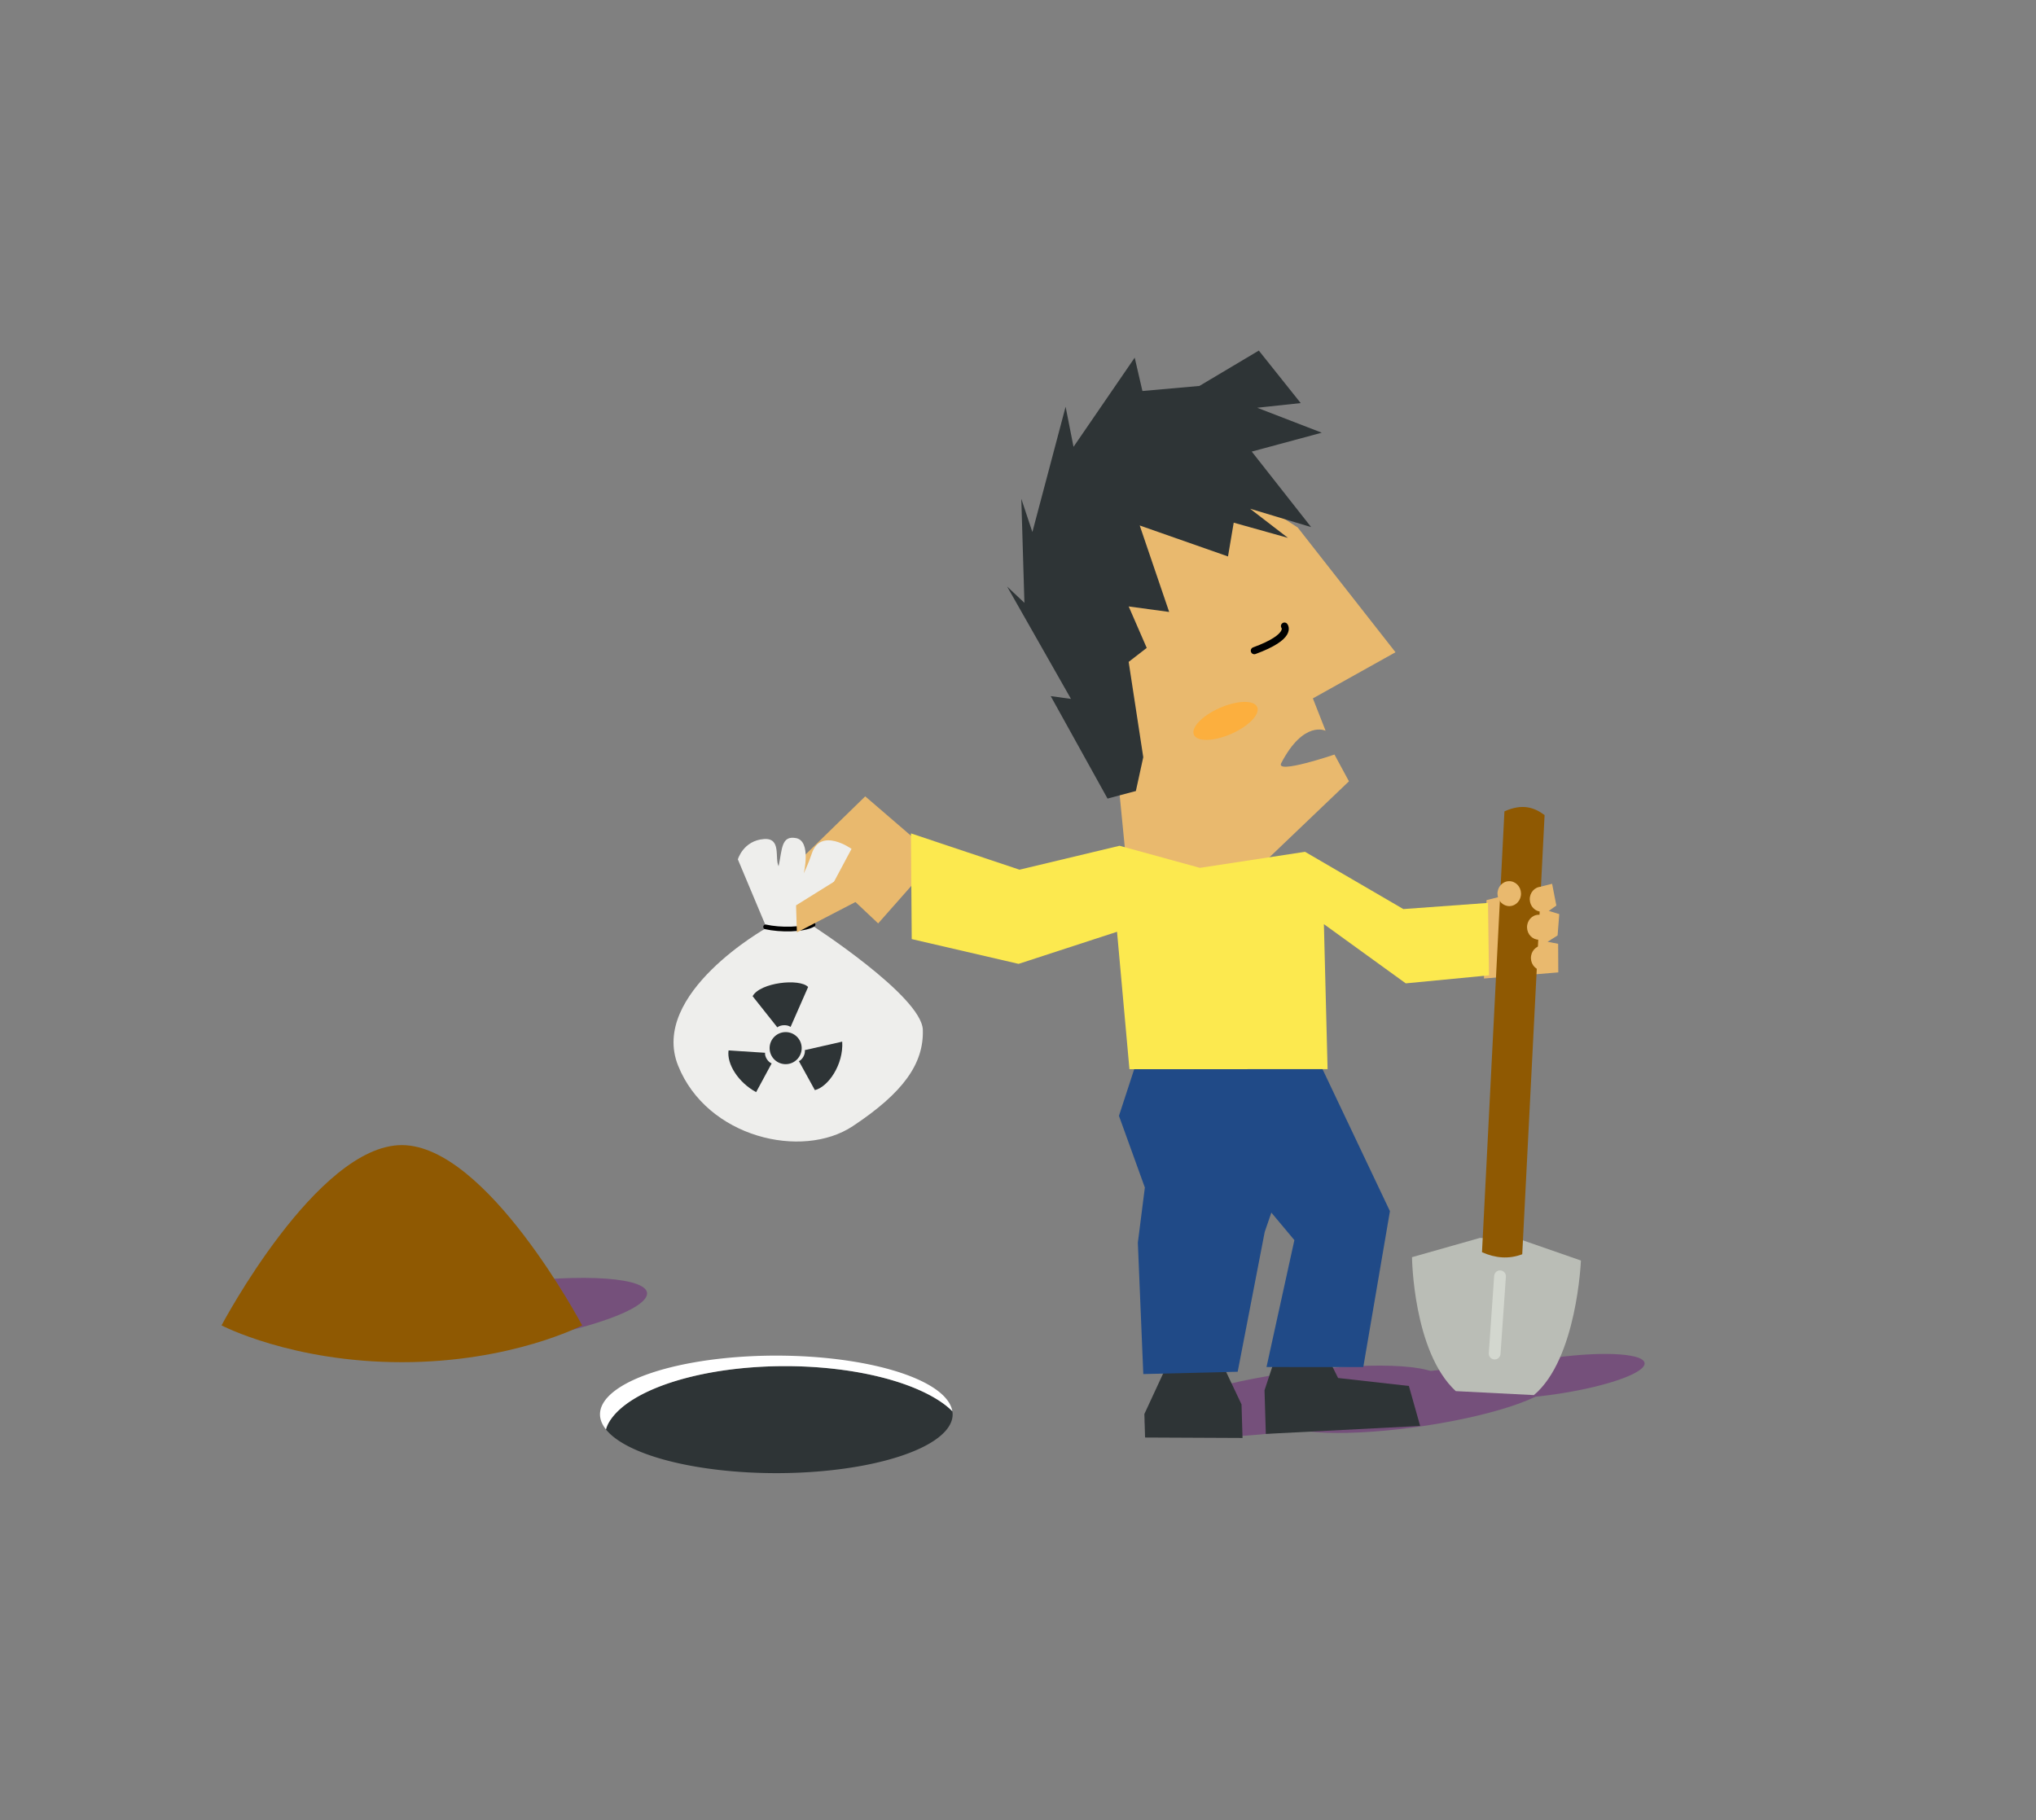 <svg xmlns:dc="http://purl.org/dc/elements/1.1/" xmlns:cc="http://creativecommons.org/ns#" xmlns:rdf="http://www.w3.org/1999/02/22-rdf-syntax-ns#"  xmlns="http://www.w3.org/2000/svg" xmlns:sodipodi="http://sodipodi.sourceforge.net/DTD/sodipodi-0.dtd" xmlns:inkscape="http://www.inkscape.org/namespaces/inkscape" width="100%" height="100%" viewBox="-0.069 0 432.996 387.143" id="svg2" version="1.1" inkscape:version="0.91 r13725" sodipodi:docname="illus-hide-waste.svg" xmlns:xlink="http://www.w3.org/1999/xlink"><rect x="-0.069" y="0" width="432.996" height="387.143" fill="#808080" stroke="none"/><rect id="svgEditorBackground" x="0" y="0" width="432.857" height="387.143" style="fill: none; stroke: none;"/>
  <defs id="defs4"/>
  <sodipodi:namedview id="base" pagecolor="#ffffff" bordercolor="#666666" borderopacity="1.0" inkscape:pageopacity="0.0" inkscape:pageshadow="2" inkscape:zoom="0.98994949" inkscape:cx="196.64025" inkscape:cy="239.47737" inkscape:document-units="px" inkscape:current-layer="layer1" showgrid="false" fit-margin-top="0" fit-margin-left="0" fit-margin-right="0" fit-margin-bottom="0" inkscape:window-width="1920" inkscape:window-height="1036" inkscape:window-x="0" inkscape:window-y="22" inkscape:window-maximized="1"/>
  <g inkscape:label="Calque 1" inkscape:groupmode="layer" id="layer1" transform="matrix(1, 0, 0, 1, -136.754, -392.607)">
    
    <ellipse transform="matrix(0.996,-0.094,-0.7,0.714,0,0)" ry="10.105" rx="31.472" cy="1072.723" cx="997.056" id="ellipse4285-9-7" style="opacity:1;fill:#75507b;fill-opacity:1;stroke:none;stroke-width:1.5;stroke-linecap:round;stroke-linejoin:round;stroke-miterlimit:4;stroke-dasharray:none;stroke-opacity:1"/>
    <path style="opacity:1;fill:#8f5902;fill-opacity:1;stroke:none;stroke-width:1;stroke-linecap:round;stroke-linejoin:round;stroke-miterlimit:4;stroke-dasharray:none;stroke-opacity:1" d="m 183.799,674.505 c 0,0 20.268,-38.344 38.344,-38.344 18.075,0 38.344,38.344 38.344,38.344 0,0 -14.945,7.829 -38.344,7.829 -23.399,-10e-6 -38.344,-7.829 -38.344,-7.829 z" id="rect3346" inkscape:connector-curvature="0" sodipodi:nodetypes="czczc"/>
    <path style="opacity:1;fill:#2e3436;fill-opacity:1;stroke:none;stroke-width:1;stroke-linecap:round;stroke-linejoin:round;stroke-miterlimit:4;stroke-dasharray:none;stroke-opacity:1" d="m 339.215,692.762 a 38.482,15.481 0 0 0 -1.258,-1.131 38.482,15.481 0 0 0 -1.914,-1.344 38.482,15.481 0 0 0 -2.238,-1.258 38.482,15.481 0 0 0 -2.539,-1.162 38.482,15.481 0 0 0 -2.814,-1.057 38.482,15.481 0 0 0 -3.062,-0.936 38.482,15.481 0 0 0 -3.279,-0.809 38.482,15.481 0 0 0 -3.463,-0.674 38.482,15.481 0 0 0 -3.613,-0.529 38.482,15.481 0 0 0 -3.727,-0.383 38.482,15.481 0 0 0 -3.805,-0.232 38.482,15.481 0 0 0 -3.842,-0.076 38.482,15.481 0 0 0 -2.721,0.037 38.482,15.481 0 0 0 -3.82,0.188 38.482,15.481 0 0 0 -3.752,0.338 38.482,15.481 0 0 0 -3.65,0.488 38.482,15.481 0 0 0 -3.512,0.633 38.482,15.481 0 0 0 -3.336,0.77 38.482,15.481 0 0 0 -3.129,0.9 38.482,15.481 0 0 0 -2.891,1.021 38.482,15.481 0 0 0 -2.621,1.133 38.482,15.481 0 0 0 -2.328,1.23 38.482,15.481 0 0 0 -2.012,1.32 38.482,15.481 0 0 0 -1.672,1.393 38.482,15.481 0 0 0 -1.32,1.455 38.482,15.481 0 0 0 -0.951,1.498 38.482,15.481 0 0 0 -0.395,1.051 37.5,12.5 0 0 0 36.234,9.307 37.5,12.5 0 0 0 37.5,-12.5 37.5,12.5 0 0 0 -0.07,-0.672 z" id="path4214" inkscape:connector-curvature="0"/>
    <path style="opacity:1;fill:#ffffff;fill-opacity:1;stroke:none;stroke-width:1;stroke-linecap:round;stroke-linejoin:round;stroke-miterlimit:4;stroke-dasharray:none;stroke-opacity:1" d="m 301.785,680.934 a 37.5,12.5 0 0 0 -37.5,12.5 37.5,12.5 0 0 0 1.266,3.193 38.482,15.481 0 0 1 0.395,-1.051 38.482,15.481 0 0 1 0.951,-1.498 38.482,15.481 0 0 1 1.32,-1.455 38.482,15.481 0 0 1 1.672,-1.393 38.482,15.481 0 0 1 2.012,-1.32 38.482,15.481 0 0 1 2.328,-1.23 38.482,15.481 0 0 1 2.621,-1.133 38.482,15.481 0 0 1 2.891,-1.021 38.482,15.481 0 0 1 3.129,-0.9 38.482,15.481 0 0 1 3.336,-0.77 38.482,15.481 0 0 1 3.512,-0.633 38.482,15.481 0 0 1 3.65,-0.488 38.482,15.481 0 0 1 3.752,-0.338 38.482,15.481 0 0 1 3.82,-0.188 38.482,15.481 0 0 1 2.721,-0.037 38.482,15.481 0 0 1 3.842,0.076 38.482,15.481 0 0 1 3.805,0.232 38.482,15.481 0 0 1 3.727,0.383 38.482,15.481 0 0 1 3.613,0.529 38.482,15.481 0 0 1 3.463,0.674 38.482,15.481 0 0 1 3.279,0.809 38.482,15.481 0 0 1 3.062,0.936 38.482,15.481 0 0 1 2.814,1.057 38.482,15.481 0 0 1 2.539,1.162 38.482,15.481 0 0 1 2.238,1.258 38.482,15.481 0 0 1 1.914,1.344 38.482,15.481 0 0 1 1.258,1.131 37.5,12.5 0 0 0 -37.43,-11.828 z" id="path3349" inkscape:connector-curvature="0"/>
    <ellipse transform="matrix(0.996,-0.094,-0.7,0.714,0,0)" ry="6.177" rx="19.239" cy="1125.727" cx="1259.844" id="ellipse4285-9" style="opacity:1;fill:#75507b;fill-opacity:1;stroke:none;stroke-width:1.5;stroke-linecap:round;stroke-linejoin:round;stroke-miterlimit:4;stroke-dasharray:none;stroke-opacity:1"/>
    <ellipse style="opacity:1;fill:#75507b;fill-opacity:1;stroke:none;stroke-width:1.5;stroke-linecap:round;stroke-linejoin:round;stroke-miterlimit:4;stroke-dasharray:none;stroke-opacity:1" id="path4277" cx="1233.378" cy="1129.249" rx="28.413" ry="9.123" transform="matrix(0.996,-0.094,-0.7,0.714,0,0)"/>
    <path style="fill:#babdb6;fill-rule:evenodd;stroke:none;stroke-width:1px;stroke-linecap:butt;stroke-linejoin:miter;stroke-opacity:1" d="m 451.42,655.901 -14.443,4.095 c 0,0 0.204,20.082 9.304,28.49 l 16.617,0.846 c 9.168,-7.678 10.004,-28.623 10.004,-28.623 l -12.514,-4.351 -8.967,-0.456 z" id="path3353" inkscape:connector-curvature="0"/>
    <path style="fill:#e9b96e;fill-rule:evenodd;stroke:none;stroke-width:1px;stroke-linecap:butt;stroke-linejoin:miter;stroke-opacity:1" d="m 452.281,600.727 15.806,-1.3 -0.032,-6.082 -2.246,-0.428 2.132,-1.354 0.353,-4.532 -2.227,-0.68 1.609,-1.141 -0.905,-4.63 -13.949,3.472 z" id="path3355" inkscape:connector-curvature="0"/>
    <path style="fill:#8f5902;fill-rule:evenodd;stroke:none;stroke-width:1px;stroke-linecap:butt;stroke-linejoin:miter;stroke-opacity:1" d="m 456.633,565.176 -4.772,93.761 c 2.853,1.273 5.706,1.519 8.559,0.436 l 4.754,-93.408 c -2.175,-1.608 -4.697,-2.52 -8.541,-0.788 z" id="path3351" inkscape:connector-curvature="0" sodipodi:nodetypes="ccccc"/>
    <path style="fill:#e9b96e;fill-rule:evenodd;stroke:none;stroke-width:1px;stroke-linecap:butt;stroke-linejoin:miter;stroke-opacity:1" d="m 412.667,504.799 20.8,26.535 -17.572,9.814 2.706,6.887 c 0,0 -4.633,-2.339 -9.442,6.892 -1.274,2.445 11.329,-1.835 11.329,-1.835 l 3.078,5.693 -20.844,19.916 -26.523,-2.782 -3.079,-31.351 -12.296,-28.932 23.423,-29.283 z" id="path3375" inkscape:connector-curvature="0" sodipodi:nodetypes="ccccscccccccc"/>
    <ellipse transform="matrix(0.996,-0.093,-0.704,0.71,0,0)" ry="9.907" rx="31.009" cy="1131.698" cx="1213.368" id="ellipse4285" style="opacity:1;fill:#75507b;fill-opacity:1;stroke:none;stroke-width:1.5;stroke-linecap:round;stroke-linejoin:round;stroke-miterlimit:4;stroke-dasharray:none;stroke-opacity:1"/>
    <path style="fill:#2e3436;fill-rule:evenodd;stroke:none;stroke-width:1px;stroke-linecap:butt;stroke-linejoin:miter;stroke-opacity:1" d="m 408.234,680.366 -2.622,7.939 0.277,9.282 32.821,-1.693 -2.397,-8.504 -15.057,-1.695 -4.561,-9.154 z" id="path3381" inkscape:connector-curvature="0"/>
    <path style="fill:#204a87;fill-rule:evenodd;stroke:none;stroke-width:1px;stroke-linecap:butt;stroke-linejoin:miter;stroke-opacity:1" d="m 381.422,619.89 30.539,36.48 -5.927,26.994 20.582,0.012 5.667,-33.169 -15.069,-31.737 z" id="path3361" inkscape:connector-curvature="0" sodipodi:nodetypes="ccccccc"/>
    <path style="fill:#2e3436;fill-rule:evenodd;stroke:none;stroke-width:1px;stroke-linecap:butt;stroke-linejoin:miter;stroke-opacity:1" d="m 386.101,680.312 -6.043,13.043 0.149,4.998 20.726,0.097 -0.213,-7.14 -5.338,-11.274 z" id="path3379" inkscape:connector-curvature="0"/>
    <path style="fill:#204a87;fill-rule:evenodd;stroke:none;stroke-width:1px;stroke-linecap:butt;stroke-linejoin:miter;stroke-opacity:1" d="m 379.668,614.592 -5.014,15.344 5.508,15.247 -1.49,11.735 1.158,27.941 20.075,-0.494 5.744,-29.724 3.315,-9.665" id="path3359" inkscape:connector-curvature="0" sodipodi:nodetypes="cccccccc"/>
    <path style="fill:#e9b96e;fill-rule:evenodd;stroke:none;stroke-width:1px;stroke-linecap:butt;stroke-linejoin:miter;stroke-opacity:1" d="m 320.694,561.985 -21.762,21.212 3.641,3.889 9.471,-8.818 11.402,10.742 12.37,-14.008 z" id="path3363" inkscape:connector-curvature="0"/>
    <path style="fill:#fce94f;fill-rule:evenodd;stroke:none;stroke-width:1px;stroke-linecap:butt;stroke-linejoin:miter;stroke-opacity:1" d="m 453.141,584.646 -18.005,1.312 -20.909,-12.179 -22.358,3.413 -17.09,-4.697 -21.275,5.088 -23.087,-7.721 0.165,22.481 22.726,5.27 20.936,-6.825 2.64,29.229 42.138,-0.011 -0.784,-30.843 17.41,12.595 17.699,-1.706 z" id="path3357" inkscape:connector-curvature="0" sodipodi:nodetypes="cccccccccccccccc"/>
    <path style="fill:#eeeeec;fill-rule:evenodd;stroke:none;stroke-width:1px;stroke-linecap:butt;stroke-linejoin:miter;stroke-opacity:1" d="m 293.604,575.387 6.116,14.567 c 0,0 -24.963,13.981 -18.824,29.303 6.139,15.322 26.356,20.014 37.129,12.886 10.773,-7.128 15.134,-13.309 14.92,-20.488 -0.214,-7.179 -23.774,-22.36 -23.774,-22.36 l 8.61,-16.14 c 0,0 -6.618,-4.73 -8.479,1.075 -0.571,1.78 -1.681,4.145 -1.681,4.145 0,0 1.666,-6.899 -1.652,-7.514 -3.176,-0.589 -2.919,2.42 -3.697,5.982 -0.879,-1.691 0.665,-6.062 -3.115,-5.779 -4.401,0.329 -5.553,4.326 -5.553,4.326 z" id="path3367" inkscape:connector-curvature="0" sodipodi:nodetypes="ccsssccscscsc"/>
    <circle style="opacity:1;fill:#2e3436;fill-opacity:1;stroke:none;stroke-width:1;stroke-linecap:round;stroke-linejoin:round;stroke-miterlimit:4;stroke-dasharray:none;stroke-opacity:1" id="path4189" cx="285.046" cy="624.087" r="3.409" transform="matrix(1,-0.03,0.03,1,0,0)"/>
    <path style="opacity:1;fill:#2e3436;fill-opacity:1;stroke:none;stroke-width:1;stroke-linecap:round;stroke-linejoin:round;stroke-miterlimit:4;stroke-dasharray:none;stroke-opacity:1" d="m 296.744,604.489 c 1.586,-2.925 10.008,-3.846 11.804,-1.958 l -3.731,8.496 c -0.675,-0.508 -2.066,-0.502 -2.822,0.084 z" id="rect4191" inkscape:connector-curvature="0" sodipodi:nodetypes="ccccc"/>
    <path sodipodi:nodetypes="ccccc" inkscape:connector-curvature="0" id="path4194" d="m 315.799,614.153 c 0.302,4.898 -3.003,9.65 -5.817,10.313 l -3.392,-6.161 c 0.734,-0.312 1.386,-1.452 1.263,-2.346 z" style="opacity:1;fill:#2e3436;fill-opacity:1;stroke:none;stroke-width:1;stroke-linecap:round;stroke-linejoin:round;stroke-miterlimit:4;stroke-dasharray:none;stroke-opacity:1"/>
    <path style="opacity:1;fill:#2e3436;fill-opacity:1;stroke:none;stroke-width:1;stroke-linecap:round;stroke-linejoin:round;stroke-miterlimit:4;stroke-dasharray:none;stroke-opacity:1" d="m 297.492,624.896 c -3.818,-2.076 -6.275,-6.004 -5.864,-8.87 l 7.762,0.496 c -0.097,0.791 0.564,1.926 1.401,2.267 z" id="path4196" inkscape:connector-curvature="0" sodipodi:nodetypes="ccccc"/>
    <path style="fill:none;fill-rule:evenodd;stroke:#000000;stroke-width:1px;stroke-linecap:round;stroke-linejoin:round;stroke-opacity:1" d="m 299.507,589.745 c 3.045,0.691 8.029,0.679 10.091,-0.49" id="path4240" inkscape:connector-curvature="0" sodipodi:nodetypes="cc"/>
    <path style="fill:#e9b96e;fill-rule:evenodd;stroke:none;stroke-width:1px;stroke-linecap:butt;stroke-linejoin:miter;stroke-opacity:1" d="m 315.036,579.529 -9.052,5.636 0.18,5.756 14.243,-7.393" id="path3365" inkscape:connector-curvature="0" sodipodi:nodetypes="cccc"/>
    <path style="fill:none;fill-rule:evenodd;stroke:#000000;stroke-width:1.5;stroke-linecap:round;stroke-linejoin:round;stroke-miterlimit:4;stroke-dasharray:none;stroke-opacity:1" d="m 403.437,531.005 c 8.247,-3.025 6.413,-5.244 6.413,-5.244" id="path3369" inkscape:connector-curvature="0"/>
    <path style="fill:#2e3436;fill-rule:evenodd;stroke:none;stroke-width:1px;stroke-linecap:butt;stroke-linejoin:miter;stroke-opacity:1" d="m 402.896,488.655 12.627,16.059 -12.979,-3.901 8.045,6.192 -11.53,-3.229 -1.215,7.182 -18.776,-6.586 6.265,18.393 -8.61,-1.172 3.836,8.818 -3.842,2.973 3.106,20.274 -1.572,7.193 -6.026,1.609 -12.083,-21.792 4.305,0.586 -13.575,-23.892 3.676,3.463 -0.66,-22.133 2.355,7.076 7.066,-26.651 1.683,8.525 13.012,-18.968 1.641,7.097 12.116,-1.076 12.639,-7.523 8.908,11.168 -9.26,0.991 13.736,5.307 z" id="path3373" inkscape:connector-curvature="0" sodipodi:nodetypes="cccccccccccccccccccccccccccccc"/>
    <path style="fill:none;fill-rule:evenodd;stroke:#d3d7cf;stroke-width:2.5;stroke-linecap:round;stroke-linejoin:round;stroke-miterlimit:4;stroke-dasharray:none;stroke-opacity:1" d="m 455.698,664.06 -1.146,16.439" id="path4183" inkscape:connector-curvature="0" sodipodi:nodetypes="cc"/>
    <ellipse style="opacity:1;fill:#fcaf3e;fill-opacity:1;stroke:none;stroke-width:1;stroke-linecap:round;stroke-linejoin:round;stroke-miterlimit:4;stroke-dasharray:none;stroke-opacity:1" id="path4185" cx="306.908" cy="666.365" rx="7.316" ry="3.094" transform="matrix(0.932,-0.362,0.167,0.986,0,0)"/>
    <ellipse style="opacity:1;fill:#e9b96e;fill-opacity:1;stroke:none;stroke-width:1;stroke-linecap:round;stroke-linejoin:round;stroke-miterlimit:4;stroke-dasharray:none;stroke-opacity:1" id="path4242" cx="446.601" cy="597.26" rx="2.5" ry="2.652" transform="matrix(1,-0.03,0.03,1,0,0)"/>
    <ellipse ry="2.652" rx="2.5" cy="603.195" cx="445.844" id="ellipse4244" style="opacity:1;fill:#e9b96e;fill-opacity:1;stroke:none;stroke-width:1;stroke-linecap:round;stroke-linejoin:round;stroke-miterlimit:4;stroke-dasharray:none;stroke-opacity:1" transform="matrix(1,-0.03,0.03,1,0,0)"/>
    <ellipse style="opacity:1;fill:#e9b96e;fill-opacity:1;stroke:none;stroke-width:1;stroke-linecap:round;stroke-linejoin:round;stroke-miterlimit:4;stroke-dasharray:none;stroke-opacity:1" id="ellipse4246" cx="446.475" cy="609.761" rx="2.5" ry="2.652" transform="matrix(1,-0.03,0.03,1,0,0)"/>
    <ellipse ry="2.652" rx="2.5" cy="595.871" cx="439.783" id="ellipse4256" style="opacity:1;fill:#e9b96e;fill-opacity:1;stroke:none;stroke-width:1;stroke-linecap:round;stroke-linejoin:round;stroke-miterlimit:4;stroke-dasharray:none;stroke-opacity:1" transform="matrix(1,-0.03,0.03,1,0,0)"/>
  </g>
</svg>